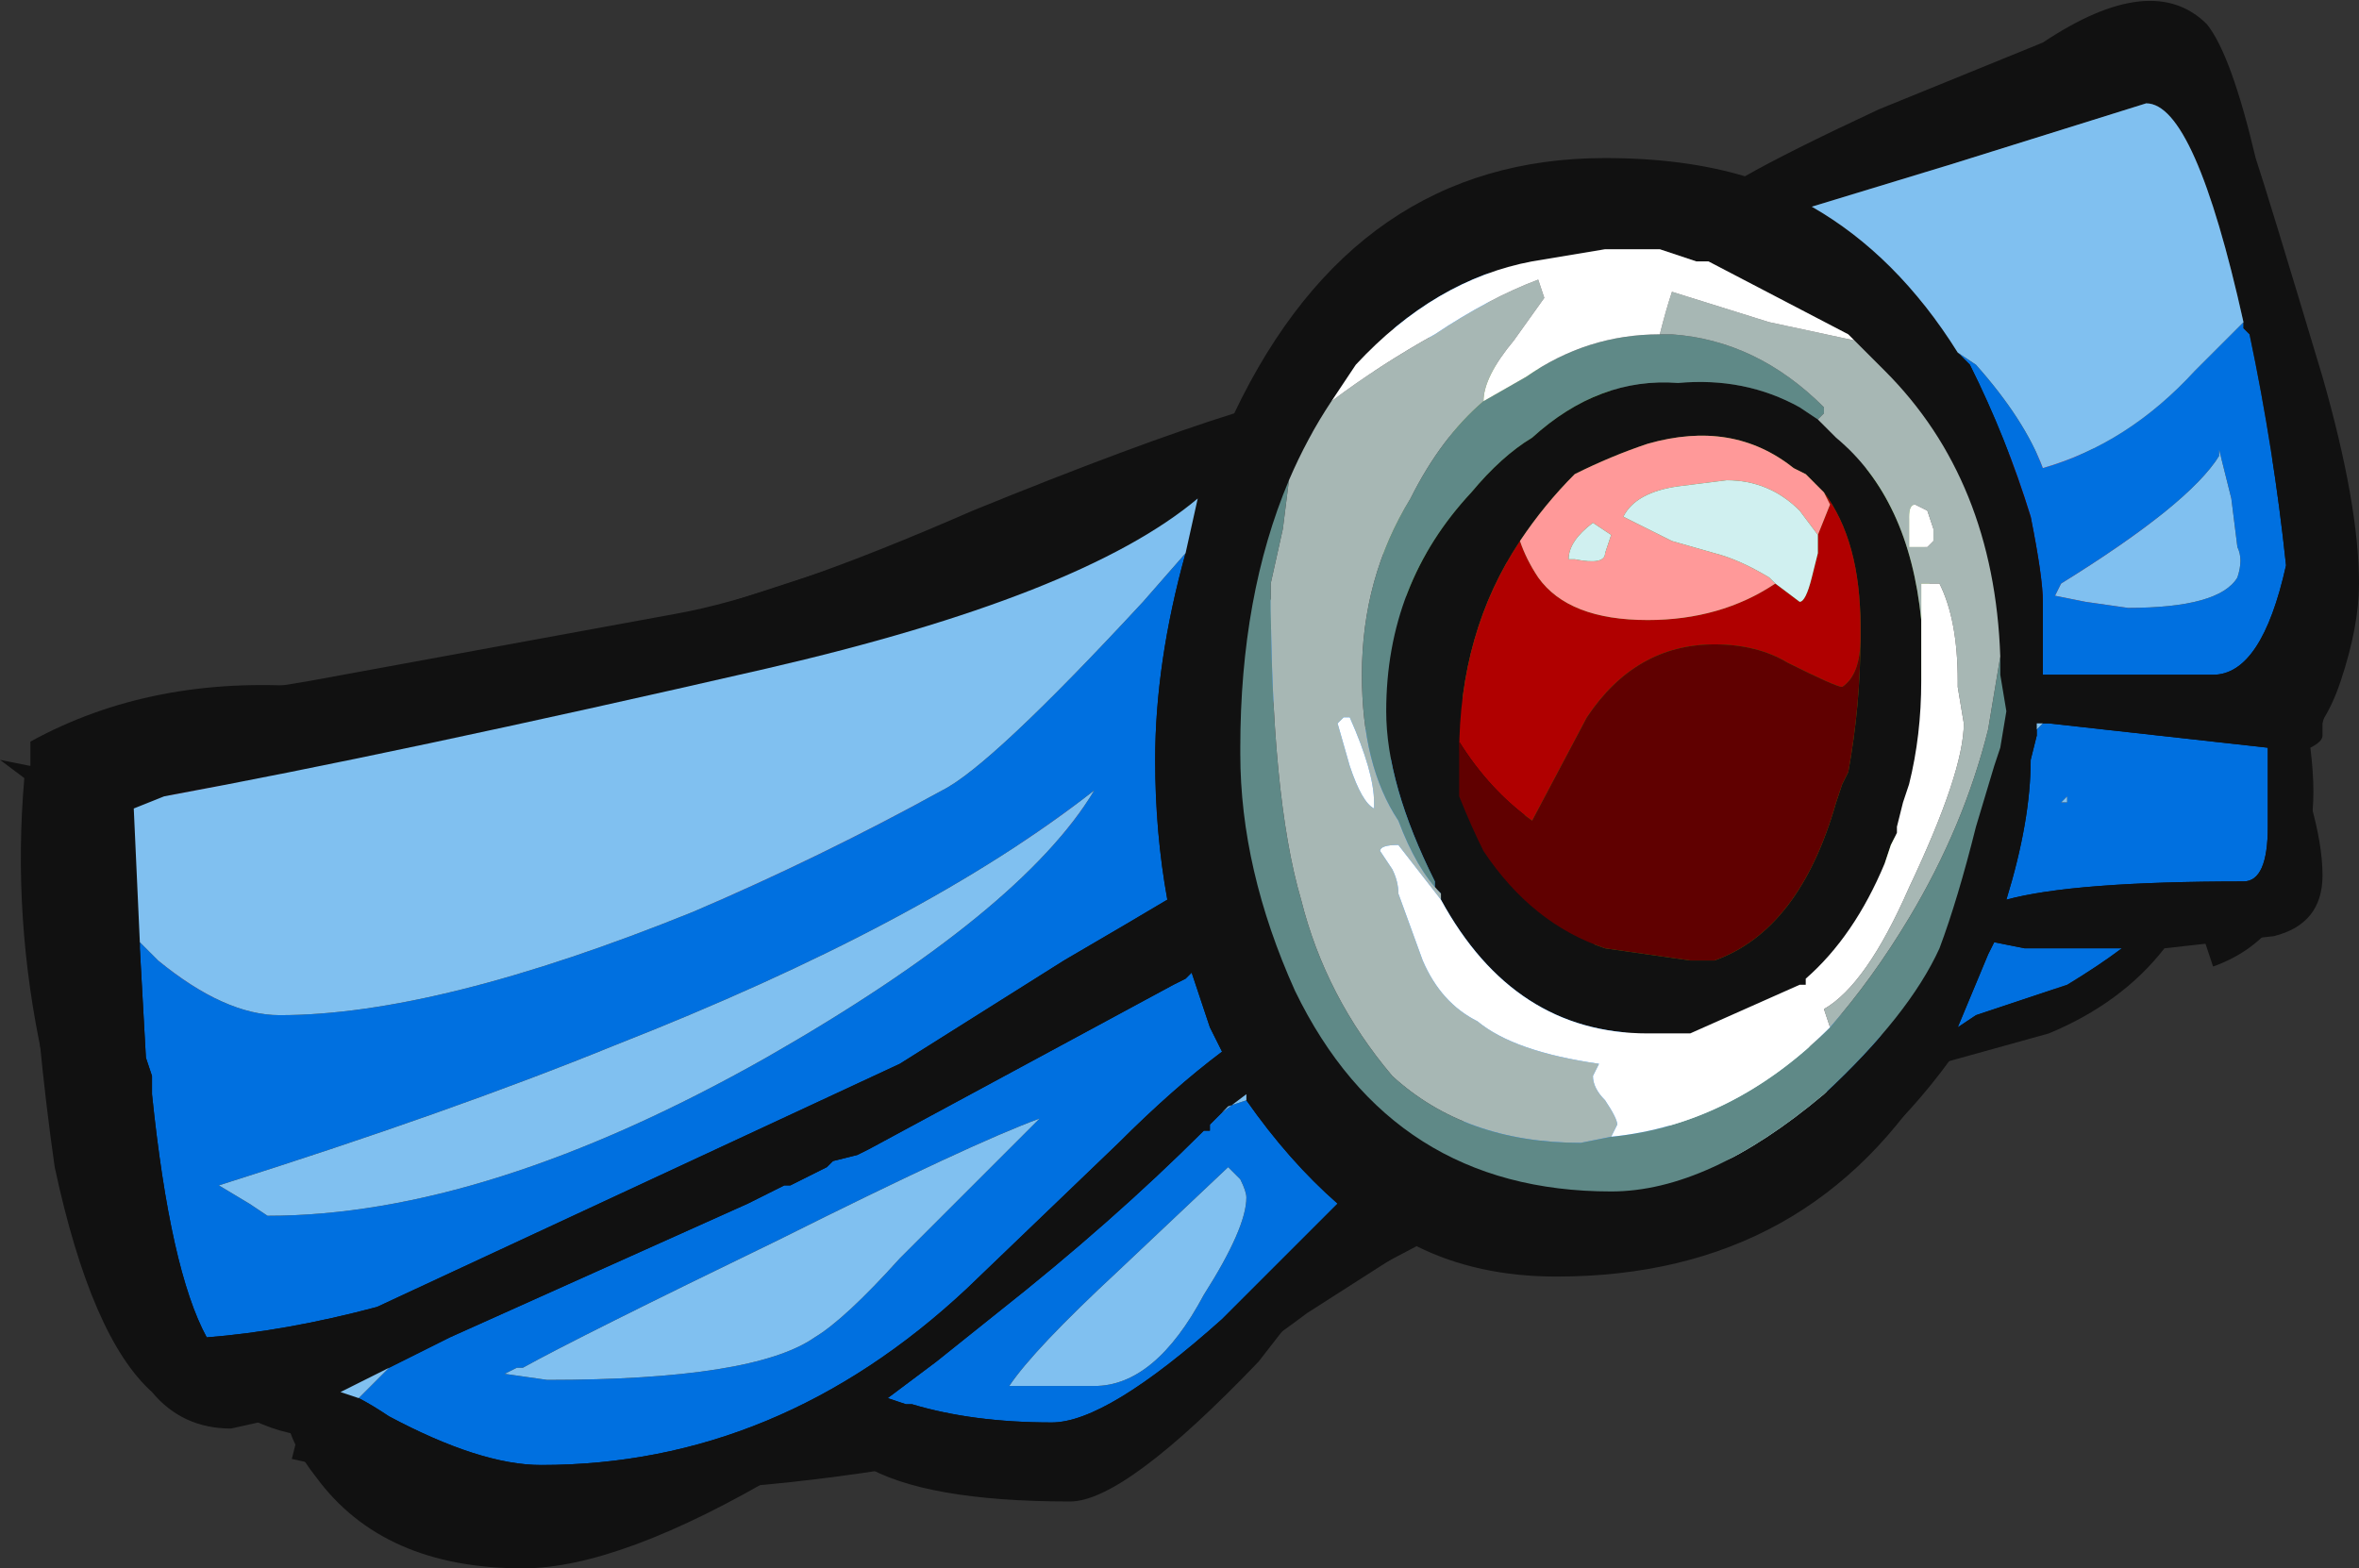 <?xml version="1.0" encoding="UTF-8" standalone="no"?>
<svg xmlns:ffdec="https://www.free-decompiler.com/flash" xmlns:xlink="http://www.w3.org/1999/xlink" ffdec:objectType="frame" height="90.3px" width="135.8px" xmlns="http://www.w3.org/2000/svg">
  <rect width="100%" height="100%" fill="#333333" stroke="none"/>
  <g transform="matrix(1.0, 0.0, 0.0, 1.0, 61.6, 47.25)">
    <use ffdec:characterId="1085" height="12.9" transform="matrix(7.0, 0.0, 0.0, 7.0, -61.6, -47.25)" width="19.4" xlink:href="#shape0"/>
  </g>
  <defs>
    <g id="shape0" transform="matrix(1.0, 0.0, 0.0, 1.0, 8.8, 6.75)">
      <path d="M1.15 4.6 L0.6 4.9 1.15 4.6" fill="#1a1a1a" fill-rule="evenodd" stroke="none"/>
      <path d="M-7.45 1.55 L-7.5 1.15 -7.45 1.55 M9.05 -2.05 L9.1 -1.9 9.05 -2.05" fill="#330066" fill-rule="evenodd" stroke="none"/>
      <path d="M-7.4 -0.3 L1.1 -0.1 -7.45 1.55 -7.5 1.15 -7.4 -0.3 M7.6 -2.45 L8.9 -2.65 9.05 -2.05 9.1 -1.9 8.25 -1.45 8.2 -1.45 7.6 -2.45 M1.65 1.65 L-1.05 3.9 1.65 1.65" fill="#600000" fill-rule="evenodd" stroke="none"/>
      <path d="M-7.4 -0.3 L1.1 -0.1 -7.4 -0.3 M6.9 -4.35 L8.9 -2.65 7.6 -2.45 7.1 -3.85 6.7 -4.3 6.9 -4.35 M8.25 -1.45 L8.2 -1.45 8.25 -1.45 M1.65 1.65 L-1.05 3.9 1.65 1.65" fill="#b00000" fill-rule="evenodd" stroke="none"/>
      <path d="M3.55 -4.4 L3.7 -4.45 3.55 -4.35 3.55 -4.4 M3.05 -3.95 L1.75 -1.55 1.55 -1.6 2.65 -4.05 3.05 -3.95 M7.05 0.85 L7.15 1.0 7.05 0.85 M6.3 2.35 L6.1 2.55 6.25 2.3 6.3 2.35 M3.35 2.6 L2.1 1.2 3.35 2.6" fill="#80c0f0" fill-rule="evenodd" stroke="none"/>
      <path d="M3.35 -4.6 L3.7 -4.45 3.55 -4.4 3.35 -4.6 M5.0 2.25 L6.1 1.85 6.25 2.3 6.1 2.55 4.8 3.0 5.0 2.25" fill="#d0f0f0" fill-rule="evenodd" stroke="none"/>
      <path d="M3.7 -4.45 L3.35 -4.6 2.65 -4.05 1.55 -1.6 2.1 1.2 3.35 2.6 4.8 3.0 6.1 2.55 6.3 2.35 7.15 1.0 7.05 0.85 6.1 1.85 5.0 2.25 1.75 -1.55 3.05 -3.95 3.55 -4.35 3.7 -4.45 M3.6 -3.8 L3.5 -3.75 2.55 -2.25 4.6 1.55 4.9 1.55 5.55 1.5 6.75 0.3 7.1 -1.7 7.0 -2.45 6.85 -2.8 3.6 -3.8 M0.6 4.9 L-0.5 5.15 Q-3.8 5.85 -6.4 5.25 L-6.35 5.05 Q-6.65 5.0 -6.95 4.8 L-8.45 1.95 Q-8.7 0.8 -8.6 -0.35 L-8.8 -0.5 -8.55 -0.45 -8.55 -0.65 Q-7.55 -1.2 -6.25 -1.1 L-5.4 -0.95 1.5 -3.2 10.4 -2.95 Q10.55 -1.7 10.3 -0.8 L10.3 -0.7 Q10.3 -0.65 10.2 -0.6 10.25 -0.2 10.2 0.05 10.1 0.95 9.4 1.2 L9.3 0.9 8.15 1.35 7.25 1.95 Q6.6 2.85 5.75 3.25 L3.2 3.25 1.95 4.05 Q1.55 4.35 1.15 4.6 L0.6 4.9 M1.1 -0.1 L-7.4 -0.3 -7.5 1.15 -7.45 1.55 1.1 -0.1 M8.9 -2.65 L6.9 -4.35 6.7 -4.3 7.1 -3.85 7.6 -2.45 8.2 -1.45 8.25 -1.45 9.1 -1.9 9.05 -2.05 8.9 -2.65 M-1.05 3.9 L1.65 1.65 -1.05 3.9" fill="#111111" fill-rule="evenodd" stroke="none"/>
      <path d="M3.5 -3.75 L7.0 -2.45 7.1 -1.7 2.55 -2.25 3.5 -3.75 M4.6 1.55 L4.9 1.55 4.6 1.55 M5.55 1.5 L6.75 0.3 5.55 1.5" fill="#37610e" fill-rule="evenodd" stroke="none"/>
      <path d="M3.5 -3.75 L3.6 -3.8 6.85 -2.8 7.0 -2.45 3.5 -3.75 M2.55 -2.25 L7.1 -1.7 6.75 0.3 5.55 1.5 4.9 1.55 4.6 1.55 2.55 -2.25" fill="#448012" fill-rule="evenodd" stroke="none"/>
      <path d="M6.85 -2.8 L3.6 -3.8 6.85 -2.8" fill="#5fb319" fill-rule="evenodd" stroke="none"/>
      <path d="M3.35 -4.6 L3.55 -4.4 3.55 -4.35 3.05 -3.95 2.65 -4.05 3.35 -4.6 M1.75 -1.55 L5.0 2.25 4.8 3.0 3.35 2.6 2.1 1.2 1.55 -1.6 1.75 -1.55 M6.1 1.85 L7.05 0.85 7.15 1.0 6.3 2.35 6.25 2.3 6.1 1.85" fill="#0070e0" fill-rule="evenodd" stroke="none"/>
      <path d="M-7.65 1.0 L-7.5 1.15 Q-6.95 1.6 -6.5 1.6 -5.2 1.6 -3.1 0.75 -2.05 0.3 -1.05 -0.25 -0.65 -0.45 0.6 -1.8 L0.95 -2.2 Q0.7 -1.3 0.7 -0.5 0.7 0.1 0.8 0.65 0.55 0.8 -0.05 1.15 L-1.4 2.0 -5.7 4.0 Q-6.45 4.2 -7.1 4.25 -7.4 3.7 -7.55 2.25 L-7.55 2.1 -7.6 1.95 -7.65 1.05 -7.65 1.0 M9.65 -4.1 L9.65 -4.05 9.7 -4.0 Q9.9 -3.05 10.0 -2.1 9.8 -1.2 9.4 -1.2 L8.0 -1.2 8.0 -1.8 Q8.0 -2.0 7.9 -2.5 7.7 -3.15 7.4 -3.75 L7.3 -3.85 7.45 -3.75 Q7.85 -3.3 8.0 -2.9 8.7 -3.1 9.25 -3.7 L9.65 -4.1 M8.1 -1.85 L8.35 -1.8 8.7 -1.75 Q9.45 -1.75 9.6 -2.0 9.65 -2.15 9.6 -2.25 L9.55 -2.65 9.45 -3.05 9.45 -3.0 Q9.2 -2.6 8.15 -1.95 L8.1 -1.85 M8.05 -0.8 L9.85 -0.6 Q9.85 -0.55 9.85 -0.45 L9.85 0.05 Q9.85 0.5 9.65 0.5 8.25 0.5 7.7 0.65 7.9 0.0 7.9 -0.5 L7.95 -0.7 7.95 -0.75 8.0 -0.8 8.05 -0.8 M8.2 -0.2 L8.15 -0.15 8.2 -0.15 8.2 -0.2 M-5.6 4.5 L-5.1 4.25 -2.65 3.15 -2.35 3.0 -2.3 3.0 -2.0 2.85 -1.95 2.8 -1.75 2.75 -1.65 2.7 0.85 1.35 0.95 1.3 1.0 1.25 1.15 1.7 1.25 1.9 Q0.85 2.2 0.4 2.65 L-0.85 3.85 Q-2.4 5.3 -4.35 5.3 -4.85 5.3 -5.6 4.9 -5.75 4.8 -5.85 4.75 L-5.6 4.5 M7.45 1.6 L7.3 1.7 7.55 1.1 7.6 1.0 7.85 1.05 8.65 1.05 Q8.45 1.2 8.2 1.35 L7.45 1.6 M1.45 2.3 Q1.8 2.8 2.2 3.15 L1.25 4.1 Q0.3 4.95 -0.15 4.95 -0.8 4.95 -1.3 4.8 L-1.35 4.8 -1.5 4.75 -1.1 4.45 -0.6 4.05 Q0.35 3.3 1.1 2.55 L1.15 2.55 1.15 2.5 1.25 2.4 1.3 2.35 1.45 2.3 M1.4 2.95 L1.3 2.85 0.4 3.7 Q-0.3 4.35 -0.5 4.65 L0.2 4.65 Q0.7 4.65 1.1 3.9 1.45 3.35 1.45 3.1 1.45 3.05 1.4 2.95 M-2.4 3.45 Q-4.05 4.25 -4.5 4.5 L-4.55 4.5 -4.65 4.55 -4.3 4.6 Q-2.6 4.6 -2.1 4.25 -1.85 4.1 -1.4 3.6 L-0.25 2.45 Q-0.8 2.65 -2.4 3.45 M-6.6 3.25 Q-4.8 3.25 -2.5 1.95 -0.4 0.75 0.2 -0.25 -1.2 0.85 -3.75 1.85 -5.1 2.4 -7.0 3.0 L-6.75 3.15 -6.6 3.25" fill="#0070e0" fill-rule="evenodd" stroke="none"/>
      <path d="M2.15 -3.45 Q1.95 -3.15 1.8 -2.8 1.4 -1.85 1.4 -0.6 L1.4 -0.55 Q1.4 0.4 1.85 1.4 2.65 3.05 4.45 3.05 5.25 3.05 6.2 2.25 6.9 1.6 7.15 1.05 7.3 0.65 7.45 0.05 L7.6 -0.45 7.65 -0.6 7.7 -0.9 7.65 -1.2 7.65 -1.35 Q7.6 -2.8 6.7 -3.7 L6.45 -3.95 6.4 -4.0 5.25 -4.6 5.15 -4.6 4.85 -4.7 4.4 -4.7 3.8 -4.6 Q3.0 -4.45 2.35 -3.75 L2.15 -3.45 M3.05 0.65 L3.05 0.6 3.0 0.55 3.0 0.5 Q2.6 -0.3 2.6 -0.9 2.6 -1.95 3.3 -2.7 3.55 -3.0 3.8 -3.15 4.35 -3.65 5.0 -3.6 5.55 -3.65 6.0 -3.4 L6.15 -3.3 6.3 -3.15 Q6.9 -2.65 7.0 -1.65 L7.0 -1.15 Q7.0 -0.7 6.9 -0.3 L6.85 -0.15 6.8 0.05 6.8 0.1 6.75 0.2 6.7 0.35 Q6.45 0.95 6.05 1.3 L6.05 1.35 6.0 1.35 5.1 1.75 4.75 1.75 Q3.65 1.75 3.05 0.65 M5.55 -5.3 Q5.9 -5.5 6.65 -5.85 L8.0 -6.4 Q8.9 -7.0 9.35 -6.55 9.55 -6.3 9.75 -5.45 9.85 -5.15 10.3 -3.65 10.6 -2.6 10.6 -1.95 10.6 -1.6 10.45 -1.15 10.3 -0.7 10.05 -0.6 L10.2 -0.15 Q10.3 0.2 10.3 0.45 10.3 0.85 9.9 0.95 L9.0 1.05 Q8.65 1.5 8.05 1.75 L7.15 2.0 Q6.1 3.75 4.0 3.75 3.35 3.75 2.85 3.5 L1.9 4.0 1.55 4.45 Q0.45 5.6 0.0 5.6 -1.2 5.6 -1.7 5.3 L-1.75 5.25 -2.1 5.3 -2.35 5.35 Q-3.7 6.15 -4.5 6.15 -5.65 6.15 -6.2 5.4 -6.4 5.15 -6.45 4.9 L-6.9 5.0 Q-7.3 5.0 -7.55 4.7 -8.05 4.25 -8.35 2.85 -8.5 1.8 -8.55 0.75 L-8.55 0.1 Q-8.5 -0.05 -8.4 -0.15 L-8.3 -0.5 Q-8.2 -0.75 -7.75 -0.9 L-6.25 -1.15 -3.25 -1.7 Q-2.4 -1.85 -0.8 -2.55 0.55 -3.1 1.35 -3.35 2.35 -5.45 4.4 -5.45 5.05 -5.45 5.55 -5.3 M0.95 -2.2 L1.05 -2.65 Q0.1 -1.85 -2.5 -1.25 -5.55 -0.55 -7.45 -0.2 L-7.7 -0.1 -7.65 1.0 -7.65 1.05 -7.6 1.95 -7.55 2.1 -7.55 2.25 Q-7.4 3.7 -7.1 4.25 -6.45 4.2 -5.7 4.0 L-1.4 2.0 -0.05 1.15 Q0.55 0.8 0.8 0.65 0.7 0.1 0.7 -0.5 0.7 -1.3 0.95 -2.2 M6.2 -2.7 L6.05 -2.85 5.95 -2.9 Q5.45 -3.3 4.75 -3.1 4.45 -3.0 4.15 -2.85 3.9 -2.6 3.7 -2.3 3.2 -1.55 3.2 -0.55 L3.2 -0.5 Q3.2 -0.35 3.2 -0.2 3.3 0.05 3.4 0.25 3.8 0.85 4.4 1.05 L5.1 1.15 5.3 1.15 Q6.0 0.9 6.3 -0.15 L6.35 -0.3 6.4 -0.4 Q6.5 -0.95 6.5 -1.5 L6.5 -1.6 Q6.5 -2.3 6.2 -2.7 M7.3 -3.85 L7.4 -3.75 Q7.7 -3.15 7.9 -2.5 8.0 -2.0 8.0 -1.8 L8.0 -1.2 9.4 -1.2 Q9.8 -1.2 10.0 -2.1 9.9 -3.05 9.7 -4.0 L9.65 -4.05 9.65 -4.1 Q9.25 -5.9 8.85 -5.9 L7.25 -5.4 6.1 -5.05 Q6.8 -4.65 7.3 -3.85 M8.05 -0.8 L7.95 -0.8 7.95 -0.7 7.9 -0.5 Q7.9 0.0 7.7 0.65 8.25 0.5 9.65 0.5 9.85 0.5 9.85 0.05 L9.85 -0.45 Q9.85 -0.55 9.85 -0.6 L8.05 -0.8 M7.45 1.6 L8.2 1.35 Q8.45 1.2 8.65 1.05 L7.85 1.05 7.6 1.0 7.55 1.1 7.3 1.7 7.45 1.6 M0.95 1.3 L0.85 1.35 -1.65 2.7 -1.75 2.75 -1.95 2.8 -2.0 2.85 -2.3 3.0 -2.35 3.0 -2.65 3.15 -5.1 4.25 -5.6 4.5 -6.0 4.7 -5.85 4.75 Q-5.75 4.8 -5.6 4.9 -4.85 5.3 -4.35 5.3 -2.4 5.3 -0.85 3.85 L0.4 2.65 Q0.85 2.2 1.25 1.9 L1.15 1.7 1.0 1.25 0.95 1.3 M1.45 2.3 L1.45 2.25 1.25 2.4 1.15 2.5 1.15 2.55 1.1 2.55 Q0.35 3.3 -0.6 4.05 L-1.1 4.45 -1.5 4.75 -1.35 4.8 -1.3 4.8 Q-0.8 4.95 -0.15 4.95 0.3 4.95 1.25 4.1 L2.2 3.15 Q1.8 2.8 1.45 2.3" fill="#111111" fill-rule="evenodd" stroke="none"/>
      <path d="M6.15 -2.35 L6.25 -2.6 6.2 -2.7 Q6.5 -2.3 6.5 -1.6 L6.5 -1.5 Q6.5 -1.2 6.35 -1.1 6.3 -1.1 5.9 -1.3 5.65 -1.45 5.3 -1.45 4.65 -1.45 4.25 -0.85 L3.8 0.0 Q3.45 -0.25 3.2 -0.65 L3.2 -0.55 Q3.2 -1.55 3.7 -2.3 3.75 -2.15 3.85 -2.0 4.1 -1.65 4.75 -1.65 5.35 -1.65 5.8 -1.95 L6.0 -1.8 Q6.05 -1.8 6.1 -2.0 L6.15 -2.2 6.15 -2.35" fill="#b00000" fill-rule="evenodd" stroke="none"/>
      <path d="M-7.65 1.0 L-7.7 -0.1 -7.45 -0.2 Q-5.55 -0.55 -2.5 -1.25 0.1 -1.85 1.05 -2.65 L0.95 -2.2 0.6 -1.8 Q-0.65 -0.45 -1.05 -0.25 -2.05 0.3 -3.1 0.75 -5.2 1.6 -6.5 1.6 -6.95 1.6 -7.5 1.15 L-7.65 1.0 M9.65 -4.1 L9.25 -3.7 Q8.7 -3.1 8.0 -2.9 7.85 -3.3 7.45 -3.75 L7.3 -3.85 Q6.8 -4.65 6.1 -5.05 L7.25 -5.4 8.85 -5.9 Q9.25 -5.9 9.65 -4.1 M8.1 -1.85 L8.15 -1.95 Q9.2 -2.6 9.45 -3.0 L9.45 -3.05 9.55 -2.65 9.6 -2.25 Q9.65 -2.15 9.6 -2.0 9.45 -1.75 8.7 -1.75 L8.35 -1.8 8.1 -1.85 M7.95 -0.7 L7.95 -0.8 8.05 -0.8 8.0 -0.8 7.95 -0.75 7.95 -0.7 M8.2 -0.2 L8.2 -0.15 8.15 -0.15 8.2 -0.2 M-5.6 4.5 L-5.85 4.75 -6.0 4.7 -5.6 4.5 M1.0 1.25 L0.95 1.3 1.0 1.25 M1.25 2.4 L1.45 2.25 1.45 2.3 1.3 2.35 1.25 2.4 M1.4 2.95 Q1.45 3.05 1.45 3.1 1.45 3.35 1.1 3.9 0.7 4.65 0.2 4.65 L-0.5 4.65 Q-0.3 4.35 0.4 3.7 L1.3 2.85 1.4 2.95 M-6.6 3.25 L-6.75 3.15 -7.0 3.0 Q-5.1 2.4 -3.75 1.85 -1.2 0.85 0.2 -0.25 -0.4 0.75 -2.5 1.95 -4.8 3.25 -6.6 3.25 M-2.4 3.45 Q-0.8 2.65 -0.25 2.45 L-1.4 3.6 Q-1.85 4.1 -2.1 4.25 -2.6 4.6 -4.3 4.6 L-4.65 4.55 -4.55 4.5 -4.5 4.5 Q-4.05 4.25 -2.4 3.45" fill="#80c0f0" fill-rule="evenodd" stroke="none"/>
      <path d="M6.5 -1.5 Q6.5 -0.95 6.4 -0.4 L6.35 -0.3 6.3 -0.15 Q6.0 0.9 5.3 1.15 L5.1 1.15 4.4 1.05 Q3.8 0.85 3.4 0.25 3.3 0.05 3.2 -0.2 3.2 -0.35 3.2 -0.5 L3.2 -0.55 3.2 -0.65 Q3.45 -0.25 3.8 0.0 L4.25 -0.85 Q4.65 -1.45 5.3 -1.45 5.65 -1.45 5.9 -1.3 6.3 -1.1 6.35 -1.1 6.5 -1.2 6.5 -1.5" fill="#600000" fill-rule="evenodd" stroke="none"/>
      <path d="M6.15 -2.35 L6.0 -2.55 Q5.75 -2.8 5.4 -2.8 L5.0 -2.75 Q4.65 -2.7 4.55 -2.5 4.65 -2.45 4.95 -2.3 L5.3 -2.2 Q5.5 -2.15 5.75 -2.0 L5.8 -1.95 Q5.35 -1.65 4.75 -1.65 4.1 -1.65 3.85 -2.0 3.75 -2.15 3.7 -2.3 3.9 -2.6 4.15 -2.85 4.45 -3.0 4.75 -3.1 5.45 -3.3 5.95 -2.9 L6.05 -2.85 6.2 -2.7 6.25 -2.6 6.15 -2.35 M4.4 -2.2 L4.45 -2.35 4.3 -2.45 Q4.1 -2.3 4.1 -2.15 L4.15 -2.15 Q4.4 -2.1 4.4 -2.2" fill="#ff9999" fill-rule="evenodd" stroke="none"/>
      <path d="M4.4 -2.2 Q4.4 -2.1 4.15 -2.15 L4.1 -2.15 Q4.1 -2.3 4.3 -2.45 L4.45 -2.35 4.4 -2.2 M5.8 -1.95 L5.75 -2.0 Q5.5 -2.15 5.3 -2.2 L4.95 -2.3 Q4.65 -2.45 4.55 -2.5 4.65 -2.7 5.0 -2.75 L5.4 -2.8 Q5.75 -2.8 6.0 -2.55 L6.15 -2.35 6.15 -2.2 6.1 -2.0 Q6.05 -1.8 6.0 -1.8 L5.8 -1.95" fill="#d0f0f0" fill-rule="evenodd" stroke="none"/>
      <path d="M1.8 -2.8 L1.75 -2.4 1.65 -1.95 Q1.65 -0.2 1.9 0.65 2.1 1.45 2.65 2.1 3.25 2.65 4.2 2.65 L4.45 2.6 Q5.45 2.5 6.25 1.7 6.6 1.3 6.9 0.8 7.35 0.05 7.55 -0.75 L7.65 -1.35 7.65 -1.2 7.7 -0.9 7.65 -0.6 7.6 -0.45 7.45 0.05 Q7.3 0.65 7.15 1.05 6.9 1.6 6.2 2.25 5.25 3.05 4.45 3.05 2.65 3.05 1.85 1.4 1.4 0.4 1.4 -0.55 L1.4 -0.6 Q1.4 -1.85 1.8 -2.8 M3.05 0.6 Q2.85 0.4 2.7 0.0 2.4 -0.45 2.4 -1.2 2.4 -2.0 2.8 -2.65 3.05 -3.15 3.4 -3.45 L3.75 -3.65 Q4.25 -4.0 4.85 -4.0 L4.95 -4.0 Q5.65 -3.95 6.2 -3.4 L6.2 -3.35 6.15 -3.3 6.0 -3.4 Q5.55 -3.65 5.0 -3.6 4.35 -3.65 3.8 -3.15 3.55 -3.0 3.3 -2.7 2.6 -1.95 2.6 -0.9 2.6 -0.3 3.0 0.5 L3.0 0.55 3.05 0.6" fill="#5f8987" fill-rule="evenodd" stroke="none"/>
      <path d="M2.15 -3.45 Q2.55 -3.75 3.0 -4.0 3.45 -4.3 3.85 -4.45 L3.9 -4.3 3.65 -3.95 Q3.4 -3.65 3.4 -3.45 3.05 -3.15 2.8 -2.65 2.4 -2.0 2.4 -1.2 2.4 -0.45 2.7 0.0 2.85 0.4 3.05 0.6 L3.05 0.65 2.7 0.2 Q2.55 0.2 2.55 0.25 L2.65 0.4 Q2.7 0.5 2.7 0.6 L2.9 1.15 Q3.05 1.5 3.35 1.65 3.65 1.9 4.35 2.0 L4.3 2.1 Q4.3 2.2 4.4 2.3 4.5 2.45 4.5 2.5 L4.45 2.6 4.2 2.65 Q3.25 2.65 2.65 2.1 2.1 1.45 1.9 0.65 1.65 -0.2 1.65 -1.95 L1.75 -2.4 1.8 -2.8 Q1.95 -3.15 2.15 -3.45 M4.85 -4.0 Q4.9 -4.2 4.95 -4.35 L5.75 -4.1 6.45 -3.95 6.7 -3.7 Q7.6 -2.8 7.65 -1.35 L7.55 -0.75 Q7.35 0.05 6.9 0.8 6.6 1.3 6.25 1.7 L6.2 1.55 Q6.55 1.35 6.9 0.55 7.35 -0.4 7.35 -0.8 L7.3 -1.1 7.3 -1.15 Q7.3 -1.65 7.15 -1.95 L7.0 -1.95 7.0 -1.65 Q6.9 -2.65 6.3 -3.15 L6.15 -3.3 6.2 -3.35 6.2 -3.4 Q5.65 -3.95 4.95 -4.0 L4.85 -4.0 M2.5 -0.15 Q2.5 -0.4 2.3 -0.85 L2.25 -0.85 2.2 -0.8 2.3 -0.45 Q2.4 -0.15 2.5 -0.1 2.5 0.0 2.5 -0.15 M7.05 -2.55 L6.95 -2.6 Q6.9 -2.6 6.9 -2.5 L6.9 -2.25 7.05 -2.25 7.1 -2.3 7.1 -2.4 7.05 -2.55" fill="#a7b7b4" fill-rule="evenodd" stroke="none"/>
      <path d="M3.4 -3.45 Q3.4 -3.65 3.65 -3.95 L3.9 -4.3 3.85 -4.45 Q3.45 -4.3 3.0 -4.0 2.55 -3.75 2.15 -3.45 L2.35 -3.75 Q3.0 -4.45 3.8 -4.6 L4.4 -4.7 4.85 -4.7 5.15 -4.6 5.25 -4.6 6.4 -4.0 6.45 -3.95 5.75 -4.1 4.95 -4.35 Q4.9 -4.2 4.85 -4.0 4.25 -4.0 3.75 -3.65 L3.4 -3.45 M4.45 2.6 L4.5 2.5 Q4.5 2.45 4.4 2.3 4.3 2.2 4.3 2.1 L4.35 2.0 Q3.65 1.9 3.35 1.65 3.05 1.5 2.9 1.15 L2.7 0.6 Q2.7 0.5 2.65 0.4 L2.55 0.25 Q2.55 0.2 2.7 0.2 L3.05 0.65 Q3.65 1.75 4.75 1.75 L5.1 1.75 6.0 1.35 6.05 1.35 6.05 1.3 Q6.45 0.95 6.7 0.35 L6.75 0.2 6.8 0.1 6.8 0.05 6.85 -0.15 6.9 -0.3 Q7.0 -0.7 7.0 -1.15 L7.0 -1.65 7.0 -1.95 7.15 -1.95 Q7.3 -1.65 7.3 -1.15 L7.3 -1.1 7.35 -0.8 Q7.35 -0.4 6.9 0.55 6.55 1.35 6.2 1.55 L6.25 1.7 Q5.45 2.5 4.45 2.6 M2.5 -0.15 Q2.5 0.0 2.5 -0.1 2.4 -0.15 2.3 -0.45 L2.2 -0.8 2.25 -0.85 2.3 -0.85 Q2.5 -0.4 2.5 -0.15 M7.05 -2.55 L7.1 -2.4 7.1 -2.3 7.05 -2.25 6.9 -2.25 6.9 -2.5 Q6.9 -2.6 6.95 -2.6 L7.05 -2.55" fill="#ffffff" fill-rule="evenodd" stroke="none"/>
    </g>
  </defs>
</svg>
